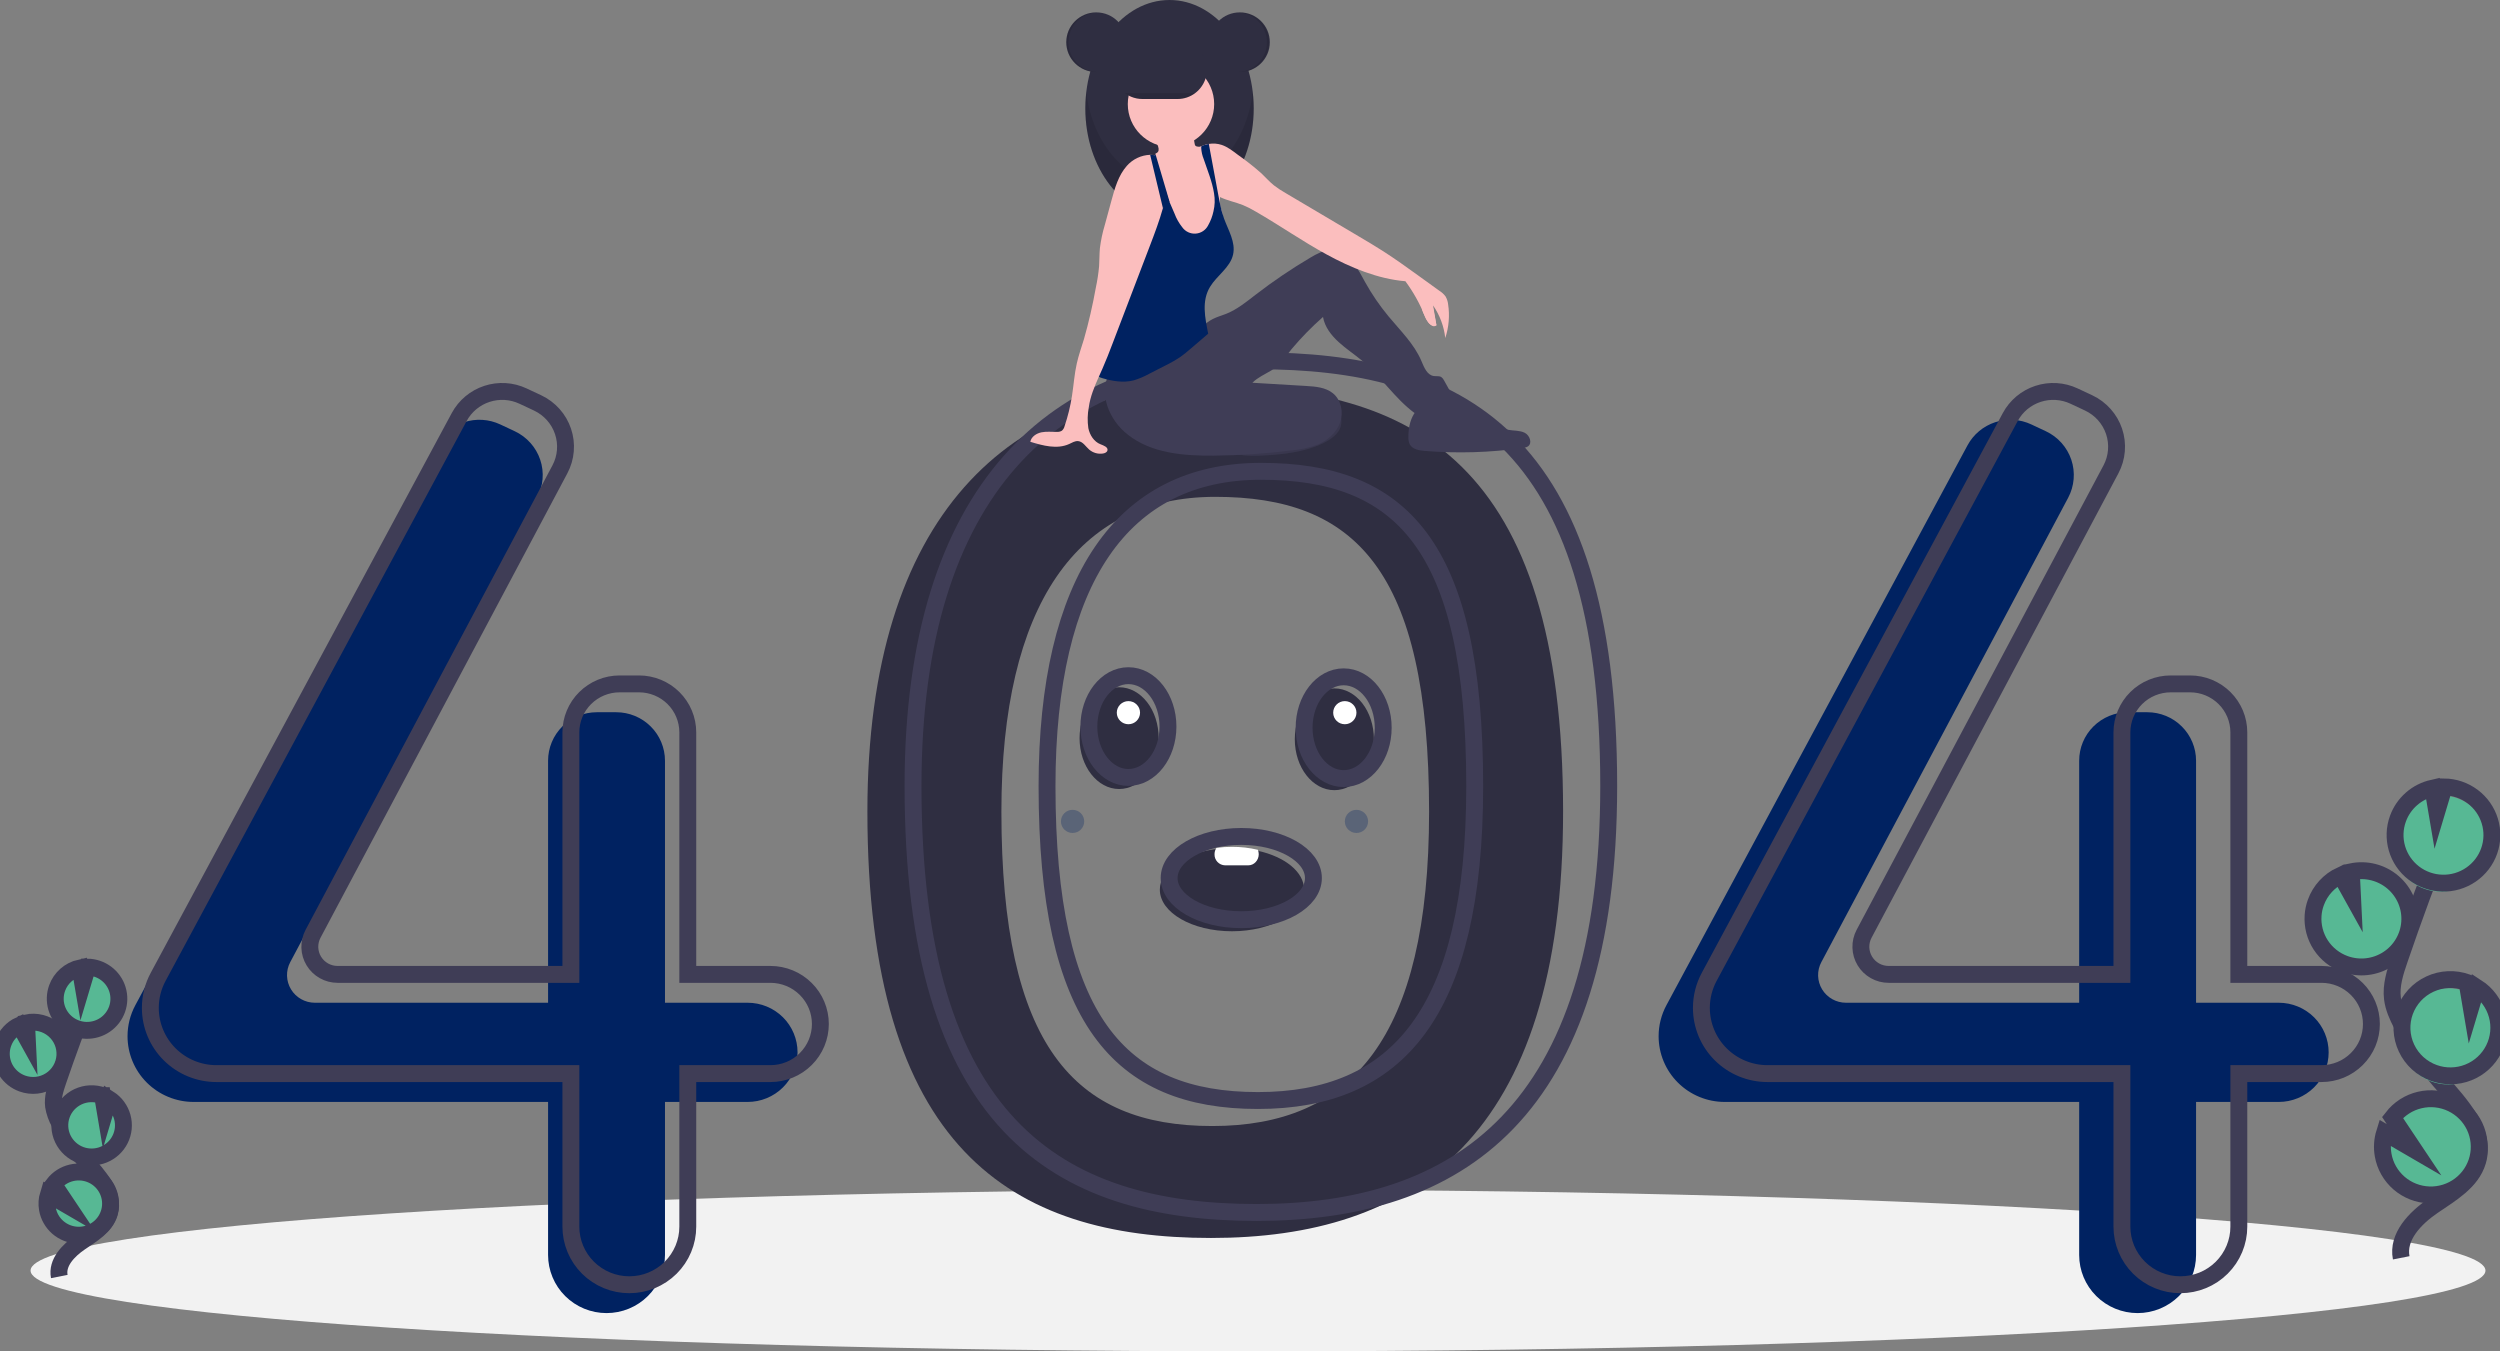 <svg width="148" height="80" viewBox="0 0 148 80" fill="none" xmlns="http://www.w3.org/2000/svg">
<rect x="0" y="0" width="148" height="80" fill="#808080" stroke="none"/>
<g clip-path="url(#clip0)">
<path d="M74.475 80C114.606 80 147.139 77.859 147.139 75.218C147.139 72.577 114.606 70.436 74.475 70.436C34.343 70.436 1.81 72.577 1.81 75.218C1.81 77.859 34.343 80 74.475 80Z" fill="#F2F2F2"/>
<path d="M71.69 22.869C59.851 22.869 51.35 30.419 51.35 48.037C51.35 68.003 59.851 73.288 71.69 73.288C83.529 73.288 92.535 67.5 92.535 48.037C92.535 27.231 83.529 22.869 71.69 22.869ZM71.767 66.661C63.568 66.661 59.283 61.879 59.283 48.05C59.283 35.847 63.743 29.413 71.943 29.413C80.143 29.413 84.602 33.639 84.602 48.05C84.602 61.53 79.967 66.661 71.767 66.661Z" fill="#2F2E41"/>
<path d="M44.261 59.362H39.367V45.034C39.367 44.273 39.062 43.543 38.521 43.005C37.98 42.466 37.245 42.164 36.48 42.164H35.333C34.954 42.164 34.578 42.238 34.228 42.383C33.878 42.527 33.56 42.738 33.292 43.005C33.024 43.271 32.811 43.587 32.666 43.935C32.521 44.284 32.446 44.657 32.446 45.034V59.362H18.639C18.355 59.362 18.076 59.289 17.829 59.15C17.581 59.011 17.374 58.811 17.228 58.569C17.081 58.328 17 58.052 16.992 57.77C16.984 57.488 17.049 57.208 17.182 56.959L31.795 29.465C31.977 29.123 32.088 28.747 32.12 28.36C32.152 27.974 32.105 27.585 31.981 27.217C31.858 26.85 31.661 26.511 31.402 26.221C31.143 25.931 30.828 25.696 30.476 25.53L29.613 25.125C28.943 24.811 28.177 24.764 27.474 24.996C26.771 25.227 26.184 25.718 25.834 26.367L8.012 59.509C7.708 60.074 7.55 60.704 7.55 61.344C7.55 61.855 7.651 62.361 7.848 62.833C8.044 63.305 8.333 63.734 8.696 64.095C9.06 64.456 9.491 64.743 9.966 64.938C10.441 65.134 10.95 65.235 11.464 65.235H32.446V74.295C32.446 74.747 32.536 75.194 32.71 75.611C32.883 76.029 33.138 76.408 33.46 76.727C33.781 77.047 34.162 77.3 34.582 77.473C35.002 77.646 35.452 77.735 35.906 77.735H35.906C36.361 77.735 36.811 77.646 37.23 77.473C37.65 77.3 38.032 77.047 38.353 76.727C38.674 76.408 38.929 76.029 39.103 75.611C39.277 75.194 39.367 74.747 39.367 74.295V65.235H44.261C45.045 65.235 45.796 64.925 46.35 64.375C46.904 63.824 47.215 63.077 47.215 62.298C47.215 61.52 46.904 60.773 46.35 60.222C45.796 59.672 45.045 59.362 44.261 59.362Z" fill="#002261"/>
<path d="M134.902 59.362H130.007V45.034C130.007 44.273 129.703 43.543 129.161 43.005C128.62 42.466 127.886 42.164 127.12 42.164H125.973C125.594 42.164 125.219 42.238 124.869 42.383C124.518 42.527 124.2 42.738 123.932 43.005C123.664 43.271 123.451 43.587 123.306 43.935C123.161 44.284 123.087 44.657 123.087 45.034V59.362H109.28C108.996 59.362 108.716 59.289 108.469 59.15C108.222 59.011 108.015 58.811 107.868 58.569C107.722 58.328 107.64 58.052 107.632 57.77C107.624 57.488 107.69 57.208 107.823 56.959L122.436 29.465C122.618 29.123 122.728 28.747 122.76 28.36C122.792 27.974 122.745 27.585 122.622 27.217C122.498 26.85 122.301 26.511 122.043 26.221C121.784 25.931 121.469 25.696 121.116 25.53L120.253 25.125C119.583 24.811 118.818 24.764 118.114 24.996C117.411 25.227 116.824 25.718 116.475 26.367L98.652 59.509C98.349 60.074 98.19 60.704 98.19 61.344C98.19 62.376 98.602 63.365 99.336 64.095C100.071 64.825 101.066 65.235 102.104 65.235H123.087V74.295C123.087 75.207 123.451 76.082 124.1 76.727C124.749 77.372 125.629 77.735 126.547 77.735C127.464 77.735 128.345 77.372 128.993 76.727C129.642 76.082 130.007 75.207 130.007 74.295V65.235H134.902C135.685 65.235 136.437 64.925 136.991 64.375C137.545 63.824 137.856 63.077 137.856 62.298C137.856 61.52 137.545 60.773 136.991 60.222C136.437 59.672 135.685 59.362 134.902 59.362Z" fill="#002261"/>
<path d="M45.612 57.684H40.717V43.356C40.717 42.979 40.642 42.606 40.497 42.258C40.352 41.91 40.139 41.593 39.871 41.327C39.603 41.06 39.285 40.849 38.935 40.705C38.584 40.561 38.209 40.486 37.83 40.486H36.683C35.917 40.486 35.183 40.789 34.642 41.327C34.1 41.865 33.796 42.595 33.796 43.356V57.684H19.989C19.705 57.684 19.426 57.612 19.179 57.473C18.931 57.334 18.724 57.134 18.578 56.892C18.431 56.65 18.35 56.375 18.342 56.093C18.334 55.81 18.4 55.531 18.532 55.281L33.145 27.788C33.328 27.445 33.438 27.069 33.47 26.683C33.502 26.296 33.455 25.908 33.331 25.54C33.208 25.172 33.011 24.833 32.752 24.543C32.493 24.253 32.178 24.018 31.826 23.852L30.963 23.448C30.293 23.133 29.527 23.087 28.824 23.318C28.121 23.549 27.534 24.04 27.184 24.69L9.362 57.832C9.058 58.396 8.9 59.026 8.9 59.666V59.666C8.9 60.698 9.312 61.688 10.046 62.417C10.78 63.147 11.776 63.557 12.814 63.557H33.796V72.618C33.796 73.069 33.886 73.516 34.06 73.934C34.234 74.351 34.488 74.73 34.81 75.05C35.131 75.369 35.513 75.622 35.932 75.795C36.352 75.968 36.802 76.057 37.257 76.057H37.257C38.174 76.057 39.054 75.695 39.703 75.05C40.352 74.405 40.717 73.53 40.717 72.618V63.557H45.612C45.999 63.557 46.384 63.481 46.742 63.334C47.1 63.186 47.426 62.97 47.7 62.697C47.975 62.424 48.192 62.101 48.341 61.744C48.489 61.388 48.566 61.006 48.566 60.621V60.621C48.566 60.235 48.489 59.853 48.341 59.497C48.192 59.141 47.975 58.817 47.7 58.545C47.426 58.272 47.1 58.056 46.742 57.908C46.384 57.761 45.999 57.684 45.612 57.684V57.684Z" stroke="#3F3D56" stroke-miterlimit="10"/>
<path d="M137.434 57.684H132.539V43.356C132.539 42.595 132.235 41.865 131.693 41.327C131.152 40.789 130.418 40.486 129.652 40.486H128.505C128.126 40.486 127.751 40.561 127.4 40.705C127.05 40.849 126.732 41.06 126.464 41.327C126.196 41.593 125.983 41.91 125.838 42.258C125.693 42.606 125.618 42.979 125.618 43.356V57.684H111.811C111.527 57.684 111.248 57.612 111.001 57.473C110.753 57.334 110.546 57.134 110.4 56.892C110.253 56.65 110.172 56.375 110.164 56.093C110.156 55.81 110.222 55.531 110.354 55.281L124.967 27.788C125.15 27.445 125.26 27.069 125.292 26.683C125.324 26.296 125.277 25.908 125.154 25.54C125.03 25.172 124.833 24.833 124.574 24.543C124.316 24.253 124 24.018 123.648 23.852L122.785 23.448C122.115 23.133 121.349 23.087 120.646 23.318C119.943 23.549 119.356 24.04 119.007 24.69L101.184 57.832C100.88 58.396 100.722 59.026 100.722 59.666C100.722 60.698 101.134 61.688 101.868 62.417C102.602 63.147 103.598 63.557 104.636 63.557H125.618V72.618C125.618 73.53 125.983 74.405 126.632 75.05C127.281 75.695 128.161 76.057 129.078 76.057V76.057C129.996 76.057 130.876 75.695 131.525 75.05C132.174 74.405 132.539 73.53 132.539 72.618V63.557H137.434C137.822 63.557 138.206 63.481 138.564 63.334C138.922 63.186 139.248 62.97 139.522 62.697C139.797 62.424 140.014 62.101 140.163 61.744C140.311 61.388 140.387 61.006 140.387 60.621V60.621C140.387 59.842 140.076 59.095 139.522 58.545C138.968 57.994 138.217 57.684 137.434 57.684V57.684Z" stroke="#3F3D56" stroke-miterlimit="10"/>
<path d="M74.39 21.359C62.551 21.359 54.051 28.909 54.051 46.527C54.051 66.493 62.551 71.778 74.39 71.778C86.229 71.778 95.236 65.99 95.236 46.527C95.236 25.721 86.229 21.359 74.39 21.359ZM74.468 65.151C66.268 65.151 61.984 60.369 61.984 46.54C61.984 34.337 66.444 27.902 74.644 27.902C82.844 27.902 87.303 32.129 87.303 46.54C87.303 60.02 82.668 65.151 74.468 65.151V65.151Z" stroke="#3F3D56" stroke-miterlimit="10"/>
<path d="M64.901 4.266C65.882 4.266 66.678 3.475 66.678 2.499C66.678 1.523 65.882 0.733 64.901 0.733C63.919 0.733 63.123 1.523 63.123 2.499C63.123 3.475 63.919 4.266 64.901 4.266Z" fill="#2F2E41"/>
<path d="M69.236 12.84C71.988 12.84 74.22 9.966 74.22 6.42C74.22 2.874 71.988 0 69.236 0C66.483 0 64.251 2.874 64.251 6.42C64.251 9.966 66.483 12.84 69.236 12.84Z" fill="#2F2E41"/>
<path opacity="0.1" d="M69.235 10.901C66.738 10.901 64.67 8.536 64.307 5.451C64.269 5.772 64.25 6.096 64.251 6.42C64.251 9.966 66.482 12.84 69.235 12.84C71.988 12.84 74.22 9.966 74.22 6.42C74.22 6.096 74.201 5.772 74.163 5.451C73.8 8.536 71.732 10.901 69.235 10.901Z" fill="black"/>
<path d="M79.379 25.221C79.272 25.659 78.81 26.009 78.299 26.253C77.224 26.768 75.899 26.921 74.613 26.973C74.285 26.993 73.956 26.987 73.629 26.955C72.995 26.894 72.4 26.622 71.941 26.184C71.908 26.163 71.881 26.133 71.863 26.099C71.845 26.065 71.835 26.026 71.836 25.987C71.837 25.948 71.847 25.91 71.867 25.877C71.886 25.843 71.914 25.814 71.947 25.794C72.632 25.047 73.774 24.588 74.925 24.258C75.797 24.008 77.319 23.36 78.271 23.448C79.193 23.532 79.514 24.669 79.379 25.221Z" fill="#3F3D56"/>
<path opacity="0.1" d="M79.379 25.221C79.272 25.659 78.81 26.009 78.299 26.253C77.224 26.768 75.899 26.921 74.613 26.973C74.285 26.993 73.956 26.987 73.629 26.955C72.995 26.894 72.4 26.622 71.941 26.184C71.908 26.163 71.881 26.133 71.863 26.099C71.845 26.065 71.835 26.026 71.836 25.987C71.837 25.948 71.847 25.91 71.867 25.877C71.886 25.843 71.914 25.814 71.947 25.794C72.632 25.047 73.774 24.588 74.925 24.258C75.797 24.008 77.319 23.36 78.271 23.448C79.193 23.532 79.514 24.669 79.379 25.221Z" fill="black"/>
<path d="M65.714 21.953C65.386 22.592 65.327 23.335 65.549 24.017C65.775 24.695 66.198 25.29 66.765 25.729C68.156 26.837 70.07 26.989 71.852 26.974C73.413 26.96 74.973 26.854 76.522 26.655C77.041 26.61 77.551 26.492 78.038 26.306C78.619 26.055 79.13 25.597 79.338 25.001C79.545 24.406 79.398 23.677 78.906 23.279C78.474 22.93 77.878 22.882 77.322 22.849L74.142 22.659C74.456 22.343 74.874 22.164 75.257 21.934C75.764 21.63 76.102 21.118 76.471 20.656C77.04 19.98 77.658 19.348 78.322 18.764C78.425 19.354 78.801 19.839 79.243 20.246C79.685 20.654 80.195 20.981 80.654 21.369C81.767 22.308 82.569 23.583 83.739 24.45C84.544 24.24 85.297 23.866 85.95 23.353L85.495 22.534C85.457 22.45 85.398 22.377 85.323 22.321C85.195 22.243 85.029 22.283 84.879 22.261C84.48 22.201 84.305 21.743 84.148 21.373C83.718 20.356 82.894 19.568 82.19 18.716C81.67 18.087 81.209 17.412 80.813 16.7C80.576 16.275 80.36 15.833 80.039 15.467C79.718 15.101 79.268 14.813 78.78 14.812C78.349 14.811 77.951 15.029 77.58 15.248C76.45 15.915 75.363 16.651 74.325 17.453C73.781 17.872 73.241 18.315 72.604 18.572C72.336 18.68 72.053 18.754 71.796 18.886C71.345 19.116 71.002 19.506 70.634 19.853C69.32 21.088 67.522 21.889 65.714 21.953Z" fill="#3F3D56"/>
<path d="M72.364 13.159C72.349 13.537 72.269 13.909 72.125 14.259C72.053 14.434 71.945 14.591 71.808 14.723C71.671 14.854 71.509 14.956 71.331 15.022C71.078 15.089 70.813 15.098 70.556 15.047C70.332 15.024 70.117 14.951 69.925 14.833C69.627 14.63 69.478 14.266 69.424 13.91C69.37 13.555 69.394 13.191 69.359 12.833C69.326 12.544 69.27 12.258 69.194 11.977C69.17 11.883 69.147 11.79 69.123 11.697C69.1 11.604 69.078 11.511 69.057 11.418C69.038 11.33 69.02 11.242 69.005 11.154C68.992 11.08 68.981 11.005 68.973 10.929C68.965 10.706 68.928 10.484 68.861 10.27C68.799 10.132 68.721 10.001 68.629 9.88C68.59 9.824 68.551 9.768 68.516 9.709C68.415 9.558 68.368 9.377 68.382 9.196C68.386 9.168 68.393 9.141 68.403 9.114C68.406 9.104 68.41 9.093 68.414 9.083C68.453 9.073 68.489 9.053 68.519 9.026C68.548 8.998 68.571 8.964 68.584 8.926C68.599 8.845 68.592 8.761 68.564 8.683C68.531 8.574 68.487 8.469 68.431 8.369C68.395 8.304 68.271 8.186 68.27 8.111C68.269 7.96 68.565 7.839 68.685 7.779C69.052 7.597 69.46 7.514 69.87 7.54C70.132 7.558 70.416 7.638 70.561 7.857C70.691 8.054 70.674 8.309 70.729 8.537C70.735 8.571 70.749 8.602 70.77 8.628C70.799 8.654 70.834 8.67 70.872 8.675C70.936 8.688 71.002 8.69 71.067 8.683H71.068C71.085 8.681 71.102 8.679 71.119 8.675C71.22 8.657 71.316 8.616 71.399 8.555C71.453 8.541 71.507 8.529 71.561 8.52C71.564 8.52 71.566 8.52 71.568 8.519C71.785 9.2 71.813 9.93 71.991 10.624C72.079 10.969 72.205 11.31 72.223 11.665C72.224 11.681 72.225 11.697 72.225 11.713C72.228 11.827 72.218 11.942 72.223 12.056C72.225 12.107 72.231 12.158 72.24 12.208C72.26 12.289 72.284 12.369 72.313 12.447L72.314 12.451C72.322 12.476 72.33 12.501 72.337 12.526C72.341 12.545 72.346 12.563 72.349 12.582L72.35 12.583C72.382 12.773 72.387 12.967 72.364 13.159Z" fill="#FBBEBE"/>
<path d="M69.322 8.704C70.734 8.704 71.879 7.566 71.879 6.162C71.879 4.758 70.734 3.619 69.322 3.619C67.91 3.619 66.765 4.758 66.765 6.162C66.765 7.566 67.91 8.704 69.322 8.704Z" fill="#FBBEBE"/>
<path d="M85.559 20.012C85.484 19.319 85.236 18.655 84.837 18.081C84.904 18.473 84.97 18.865 85.037 19.257C84.954 19.281 84.866 19.28 84.784 19.255C84.701 19.23 84.628 19.181 84.573 19.115C84.465 18.982 84.383 18.83 84.33 18.667C84.039 17.95 83.659 17.272 83.199 16.649C81.571 16.514 79.961 15.843 78.53 15.061C77.097 14.28 75.757 13.342 74.344 12.528C74.099 12.38 73.844 12.251 73.58 12.14C73.138 11.964 72.642 11.872 72.223 11.665C72.195 11.651 72.166 11.637 72.139 11.621C72.044 11.57 71.954 11.511 71.871 11.443C71.826 11.406 71.783 11.367 71.743 11.325C71.533 11.084 71.368 10.808 71.252 10.51C71.027 10.016 70.947 9.419 70.723 8.924C70.826 8.828 70.942 8.747 71.067 8.683H71.068C71.086 8.673 71.104 8.664 71.123 8.655C71.212 8.614 71.304 8.58 71.399 8.555C71.453 8.541 71.507 8.529 71.561 8.52C71.564 8.52 71.566 8.519 71.568 8.519C71.821 8.478 72.081 8.498 72.324 8.578C72.681 8.698 72.981 8.937 73.281 9.163C73.767 9.504 74.234 9.872 74.678 10.265C74.925 10.501 75.151 10.759 75.417 10.973C75.637 11.142 75.87 11.296 76.113 11.432C77.551 12.283 78.989 13.135 80.427 13.986C80.914 14.274 81.401 14.562 81.877 14.867C82.6 15.331 83.297 15.833 83.993 16.335C84.404 16.631 84.814 16.927 85.224 17.223C85.359 17.308 85.477 17.416 85.573 17.543C85.658 17.687 85.711 17.847 85.728 18.013C85.831 18.683 85.773 19.369 85.559 20.012Z" fill="#FBBEBE"/>
<path d="M72.998 15.071C72.826 15.84 72.044 16.305 71.635 16.98C71.127 17.819 71.334 18.793 71.525 19.754C71.176 20.052 70.828 20.351 70.479 20.65C70.287 20.814 70.094 20.979 69.887 21.124C69.585 21.325 69.269 21.505 68.942 21.663C68.633 21.821 68.325 21.979 68.016 22.137C67.729 22.297 67.425 22.425 67.11 22.519C66.501 22.674 65.856 22.565 65.254 22.386C65.183 22.367 65.115 22.339 65.051 22.303C65.014 22.281 64.981 22.252 64.955 22.217C64.896 22.111 64.874 21.988 64.894 21.869C64.955 20.862 65.203 19.877 65.449 18.899C65.581 18.312 65.758 17.736 65.979 17.177C66.196 16.697 66.445 16.233 66.725 15.787C67.034 15.226 67.4 14.697 67.817 14.21C68.021 14.023 68.192 13.803 68.324 13.561C68.478 13.212 68.418 12.812 68.45 12.432C68.473 12.146 68.55 11.868 68.674 11.609V11.609C68.741 11.47 68.822 11.338 68.915 11.214C68.957 11.312 68.999 11.409 69.041 11.506C69.069 11.57 69.096 11.633 69.123 11.697C69.159 11.779 69.194 11.86 69.229 11.942C69.33 12.175 69.431 12.409 69.531 12.642C69.64 12.935 69.795 13.21 69.991 13.456C70.08 13.581 70.201 13.682 70.341 13.747C70.481 13.813 70.636 13.841 70.79 13.829C70.945 13.818 71.093 13.766 71.222 13.68C71.35 13.594 71.454 13.477 71.523 13.339C71.669 13.082 71.774 12.804 71.836 12.515C71.922 12.164 71.933 11.799 71.871 11.443C71.766 10.757 71.473 10.056 71.26 9.419C71.173 9.206 71.123 8.981 71.111 8.752C71.111 8.726 71.114 8.7 71.119 8.675C71.12 8.669 71.121 8.662 71.123 8.655C71.211 8.614 71.304 8.58 71.399 8.555C71.453 8.541 71.507 8.529 71.561 8.52C71.749 9.53 71.937 10.54 72.125 11.55C72.129 11.574 72.134 11.597 72.139 11.621C72.165 11.766 72.193 11.911 72.223 12.055C72.251 12.186 72.28 12.317 72.313 12.447L72.314 12.45C72.325 12.494 72.337 12.538 72.349 12.581L72.35 12.583C72.383 12.702 72.42 12.82 72.462 12.936C72.717 13.637 73.162 14.343 72.998 15.071Z" fill="#002261"/>
<path d="M83.377 25.879C83.369 26.027 83.398 26.175 83.461 26.31C83.621 26.6 84.005 26.666 84.338 26.694C86.279 26.852 88.232 26.793 90.16 26.517C90.264 26.51 90.366 26.479 90.456 26.426C90.73 26.235 90.561 25.769 90.262 25.62C89.963 25.471 89.607 25.507 89.279 25.443C88.953 25.361 88.642 25.227 88.359 25.046C87.693 24.666 87.037 24.269 86.39 23.856C86.005 23.611 85.551 23.348 85.117 23.494C83.943 23.889 83.369 24.62 83.377 25.879Z" fill="#3F3D56"/>
<path d="M69.067 11.364V11.364C69.064 11.382 69.061 11.4 69.057 11.418C69.052 11.447 69.046 11.477 69.041 11.506C68.987 11.78 68.921 12.052 68.845 12.322C68.637 13.07 68.359 13.806 68.082 14.53C67.34 16.474 66.598 18.417 65.855 20.36C65.668 20.85 65.481 21.34 65.268 21.819C65.197 21.979 65.124 22.14 65.051 22.303C64.79 22.886 64.54 23.488 64.457 24.109C64.379 24.517 64.37 24.935 64.43 25.347C64.513 25.753 64.762 26.151 65.151 26.301C65.34 26.375 65.612 26.473 65.56 26.669C65.532 26.777 65.409 26.83 65.298 26.848C65.152 26.871 65.003 26.862 64.861 26.821C64.719 26.78 64.588 26.709 64.477 26.613C64.269 26.429 64.109 26.145 63.833 26.114C63.642 26.093 63.466 26.207 63.291 26.287C62.577 26.611 61.745 26.384 60.994 26.154C61.053 25.852 61.358 25.652 61.661 25.592C61.964 25.531 62.278 25.575 62.587 25.566C62.686 25.572 62.784 25.547 62.868 25.494C62.943 25.426 62.996 25.336 63.02 25.237C63.219 24.65 63.367 24.048 63.462 23.436C63.562 22.797 63.603 22.149 63.746 21.517C63.856 21.025 64.027 20.548 64.174 20.064C64.457 19.069 64.689 18.06 64.871 17.041C64.962 16.618 65.028 16.19 65.067 15.759C65.092 15.401 65.08 15.042 65.115 14.685C65.173 14.222 65.27 13.764 65.405 13.317C65.538 12.828 65.671 12.341 65.803 11.853C65.999 11.131 66.21 10.382 66.707 9.82C66.88 9.623 67.092 9.463 67.33 9.35C67.567 9.237 67.826 9.174 68.089 9.165C68.188 9.165 68.286 9.175 68.382 9.196C68.398 9.2 68.415 9.204 68.43 9.208C68.535 9.235 68.636 9.277 68.73 9.331C68.883 9.234 68.962 9.269 69.063 9.418C69.153 9.576 69.195 9.757 69.185 9.938C69.193 10.416 69.154 10.894 69.067 11.364Z" fill="#FBBEBE"/>
<path d="M69.235 11.935L69.229 11.942L69.194 11.976L68.845 12.322L68.674 11.609L68.089 9.165C68.188 9.164 68.286 9.175 68.382 9.196C68.386 9.168 68.393 9.14 68.403 9.114L68.43 9.208L68.629 9.879L69.005 11.154L69.067 11.364V11.364L69.235 11.935Z" fill="#002261"/>
<path d="M71.447 4.136C71.446 4.362 71.401 4.586 71.314 4.795C71.226 5.004 71.098 5.194 70.937 5.354C70.879 5.412 70.816 5.466 70.75 5.515C70.451 5.739 70.086 5.86 69.712 5.861H67.632C67.172 5.86 66.732 5.678 66.407 5.355C66.083 5.031 65.9 4.593 65.9 4.137C65.9 3.68 66.083 3.242 66.407 2.918C66.732 2.595 67.172 2.413 67.632 2.413H69.712C70.171 2.414 70.612 2.596 70.937 2.919C71.262 3.241 71.445 3.679 71.447 4.136Z" fill="#2F2E41"/>
<path d="M73.396 4.266C74.378 4.266 75.174 3.475 75.174 2.499C75.174 1.523 74.378 0.733 73.396 0.733C72.415 0.733 71.619 1.523 71.619 2.499C71.619 3.475 72.415 4.266 73.396 4.266Z" fill="#2F2E41"/>
<path opacity="0.1" d="M73.353 0.733C73.331 0.733 73.31 0.733 73.288 0.734C73.748 0.751 74.183 0.944 74.502 1.273C74.822 1.602 75 2.042 75 2.499C75 2.956 74.822 3.396 74.502 3.725C74.183 4.054 73.748 4.247 73.288 4.264C73.31 4.265 73.331 4.266 73.353 4.266C73.824 4.266 74.276 4.08 74.61 3.748C74.943 3.417 75.13 2.968 75.13 2.499C75.13 2.031 74.943 1.581 74.61 1.25C74.276 0.919 73.824 0.733 73.353 0.733Z" fill="black"/>
<path opacity="0.1" d="M64.901 0.733C64.922 0.733 64.944 0.733 64.966 0.734C64.506 0.751 64.071 0.944 63.751 1.273C63.432 1.602 63.254 2.042 63.254 2.499C63.254 2.956 63.432 3.396 63.751 3.725C64.071 4.054 64.506 4.247 64.966 4.264C64.944 4.265 64.922 4.266 64.901 4.266C64.43 4.265 63.978 4.079 63.645 3.748C63.312 3.416 63.125 2.967 63.125 2.499C63.125 2.031 63.312 1.582 63.645 1.251C63.978 0.919 64.43 0.733 64.901 0.733Z" fill="black"/>
<path opacity="0.1" d="M70.75 5.515C70.451 5.739 70.086 5.86 69.712 5.861H67.632C67.257 5.86 66.893 5.739 66.594 5.515H70.75Z" fill="black"/>
<path d="M84.178 18.316C84.178 18.316 84.626 19.599 85.037 19.257L84.71 17.58L84.178 18.316Z" fill="#FBBEBE"/>
<path d="M138.698 57.45C139.115 57.6 139.562 57.653 140.003 57.603C140.444 57.553 140.868 57.401 141.24 57.161C141.612 56.92 141.923 56.597 142.148 56.217C142.373 55.836 142.507 55.409 142.537 54.969C142.568 54.528 142.496 54.087 142.325 53.679C142.155 53.272 141.892 52.909 141.557 52.619C141.222 52.33 140.823 52.122 140.394 52.012C139.964 51.901 139.514 51.892 139.08 51.984L139.151 53.451L138.453 52.194C137.768 52.514 137.239 53.091 136.981 53.799C136.89 54.047 136.835 54.306 136.817 54.57C136.772 55.188 136.932 55.803 137.272 56.323C137.611 56.843 138.112 57.238 138.698 57.45Z" fill="#57B894"/>
<path d="M142.152 74.463C141.906 73.215 142.974 72.109 144.029 71.39C145.084 70.671 146.316 69.965 146.676 68.745C147.193 66.992 145.653 65.386 144.453 64.002C143.564 62.974 142.8 61.845 142.177 60.639C141.928 60.155 141.698 59.65 141.633 59.11C141.538 58.333 141.789 57.559 142.042 56.818C142.885 54.349 143.787 51.9 144.746 49.472" stroke="#3F3D56" stroke-miterlimit="10"/>
<path d="M138.816 57.072C139.233 57.223 139.68 57.275 140.121 57.225C140.562 57.175 140.986 57.024 141.358 56.783C141.73 56.543 142.041 56.22 142.266 55.839C142.491 55.459 142.625 55.032 142.655 54.591C142.686 54.151 142.614 53.71 142.444 53.302C142.273 52.894 142.01 52.531 141.675 52.242C141.34 51.953 140.942 51.745 140.512 51.634C140.082 51.524 139.632 51.515 139.198 51.607L139.269 53.073L138.571 51.816C137.886 52.136 137.357 52.714 137.1 53.422C137.008 53.669 136.953 53.929 136.935 54.192C136.891 54.81 137.05 55.426 137.39 55.946C137.729 56.465 138.23 56.861 138.816 57.072V57.072Z" stroke="#3F3D56" stroke-miterlimit="10"/>
<path d="M141.802 48.965C141.966 48.516 142.24 48.115 142.601 47.799C142.962 47.483 143.396 47.263 143.865 47.158L144.101 48.553L144.539 47.088C145.147 47.097 145.736 47.297 146.221 47.661C146.707 48.024 147.063 48.532 147.24 49.11C147.416 49.688 147.403 50.307 147.203 50.877C147.002 51.447 146.625 51.94 146.124 52.283C145.624 52.626 145.027 52.802 144.42 52.786C143.812 52.77 143.226 52.562 142.745 52.193C142.264 51.824 141.913 51.312 141.744 50.732C141.574 50.152 141.595 49.533 141.802 48.965H141.802Z" fill="#57B894"/>
<path d="M141.96 48.462C142.123 48.013 142.398 47.612 142.759 47.296C143.119 46.98 143.554 46.76 144.023 46.655L144.259 48.049L144.697 46.585C145.304 46.594 145.893 46.794 146.379 47.158C146.864 47.521 147.221 48.029 147.397 48.607C147.574 49.185 147.561 49.803 147.36 50.374C147.16 50.944 146.782 51.436 146.282 51.779C145.782 52.122 145.185 52.299 144.578 52.282C143.97 52.266 143.383 52.059 142.902 51.689C142.421 51.32 142.071 50.809 141.901 50.228C141.732 49.648 141.752 49.03 141.96 48.462H141.96Z" stroke="#3F3D56" stroke-miterlimit="10"/>
<path d="M143.95 64.03C144.612 64.269 145.339 64.257 145.992 63.997C146.646 63.737 147.181 63.247 147.494 62.621C147.808 61.994 147.878 61.275 147.693 60.6C147.507 59.925 147.078 59.341 146.487 58.961L146.151 60.086L145.913 58.675C145.91 58.674 145.908 58.673 145.905 58.672C145.551 58.544 145.176 58.487 144.799 58.504C144.423 58.52 144.054 58.61 143.713 58.769C143.371 58.927 143.065 59.151 142.811 59.427C142.557 59.704 142.36 60.027 142.231 60.379C142.103 60.731 142.045 61.105 142.062 61.478C142.079 61.852 142.17 62.219 142.33 62.559C142.489 62.898 142.714 63.202 142.993 63.455C143.271 63.707 143.596 63.903 143.95 64.03H143.95Z" fill="#57B894"/>
<path d="M144.086 63.52C144.748 63.759 145.475 63.747 146.129 63.487C146.782 63.227 147.317 62.737 147.63 62.111C147.944 61.484 148.015 60.765 147.829 60.09C147.643 59.415 147.214 58.831 146.624 58.451L146.287 59.576L146.049 58.165C146.047 58.164 146.044 58.163 146.042 58.162C145.688 58.035 145.312 57.977 144.936 57.994C144.559 58.01 144.19 58.1 143.849 58.259C143.508 58.417 143.201 58.641 142.947 58.917C142.693 59.194 142.496 59.517 142.367 59.869C142.239 60.221 142.182 60.594 142.198 60.968C142.215 61.342 142.306 61.709 142.466 62.048C142.625 62.388 142.851 62.692 143.129 62.945C143.407 63.197 143.732 63.393 144.086 63.52H144.086Z" stroke="#3F3D56" stroke-miterlimit="10"/>
<path d="M140.965 68.763C141.079 69.406 141.412 69.992 141.908 70.42C142.405 70.849 143.034 71.094 143.691 71.117C144.348 71.138 144.993 70.935 145.517 70.541C146.041 70.147 146.413 69.585 146.57 68.95C146.727 68.316 146.66 67.647 146.38 67.056C146.1 66.465 145.623 65.987 145.031 65.704C144.439 65.42 143.767 65.347 143.127 65.498C142.487 65.649 141.919 66.013 141.518 66.531L142.795 68.442L141.05 67.428C140.915 67.86 140.886 68.317 140.965 68.763Z" fill="#57B894"/>
<path d="M141.083 68.385C141.197 69.029 141.53 69.614 142.026 70.042C142.523 70.471 143.152 70.717 143.809 70.739C144.466 70.761 145.111 70.558 145.635 70.163C146.159 69.769 146.531 69.207 146.688 68.573C146.845 67.938 146.778 67.269 146.498 66.678C146.217 66.087 145.741 65.609 145.149 65.326C144.557 65.042 143.884 64.97 143.245 65.121C142.605 65.271 142.037 65.636 141.636 66.153L142.913 68.065L141.168 67.05C141.033 67.482 141.004 67.94 141.083 68.385V68.385Z" stroke="#3F3D56" stroke-miterlimit="10"/>
<path d="M1.241 64.392C1.515 64.491 1.808 64.526 2.098 64.493C2.388 64.46 2.666 64.36 2.911 64.202C3.155 64.044 3.36 63.832 3.508 63.582C3.656 63.332 3.743 63.051 3.763 62.762C3.784 62.473 3.736 62.183 3.624 61.915C3.512 61.647 3.34 61.409 3.119 61.219C2.899 61.029 2.637 60.892 2.355 60.819C2.072 60.747 1.777 60.741 1.492 60.801L1.539 61.765L1.08 60.939C0.63 61.149 0.282 61.529 0.113 61.994C0.053 62.157 0.017 62.327 0.005 62.5C-0.024 62.906 0.081 63.311 0.304 63.652C0.527 63.993 0.856 64.253 1.241 64.392Z" fill="#57B894"/>
<path d="M3.51 75.57C3.348 74.75 4.05 74.023 4.743 73.551C5.436 73.079 6.246 72.615 6.482 71.813C6.822 70.661 5.81 69.606 5.022 68.697C4.438 68.022 3.936 67.28 3.527 66.487C3.349 66.176 3.228 65.836 3.169 65.483C3.107 64.972 3.272 64.464 3.438 63.977C3.992 62.355 4.584 60.746 5.215 59.15" stroke="#3F3D56" stroke-miterlimit="10"/>
<path d="M1.318 64.144C1.593 64.243 1.886 64.278 2.176 64.245C2.466 64.212 2.744 64.112 2.989 63.954C3.233 63.796 3.437 63.584 3.585 63.334C3.733 63.084 3.821 62.803 3.841 62.514C3.861 62.225 3.814 61.935 3.702 61.667C3.59 61.399 3.417 61.161 3.197 60.971C2.977 60.781 2.715 60.644 2.433 60.571C2.15 60.499 1.854 60.493 1.569 60.553L1.616 61.517L1.158 60.691C0.707 60.901 0.36 61.281 0.191 61.746C0.131 61.908 0.094 62.079 0.082 62.252C0.053 62.658 0.158 63.062 0.381 63.404C0.604 63.745 0.933 64.005 1.318 64.144V64.144Z" stroke="#3F3D56" stroke-miterlimit="10"/>
<path d="M3.28 58.818C3.388 58.523 3.568 58.259 3.805 58.052C4.042 57.844 4.328 57.699 4.636 57.63L4.791 58.547L5.079 57.584C5.478 57.59 5.865 57.722 6.184 57.961C6.503 58.2 6.737 58.533 6.853 58.913C6.969 59.292 6.96 59.699 6.829 60.074C6.697 60.449 6.449 60.772 6.12 60.997C5.792 61.223 5.399 61.338 5 61.328C4.601 61.317 4.216 61.181 3.9 60.938C3.584 60.696 3.353 60.359 3.242 59.978C3.131 59.597 3.144 59.191 3.28 58.818Z" fill="#57B894"/>
<path d="M3.384 58.487C3.491 58.192 3.672 57.928 3.909 57.721C4.146 57.513 4.431 57.368 4.739 57.299L4.895 58.215L5.182 57.253C5.581 57.259 5.968 57.391 6.287 57.63C6.606 57.869 6.841 58.202 6.956 58.582C7.072 58.962 7.064 59.368 6.932 59.743C6.8 60.117 6.552 60.441 6.224 60.666C5.895 60.892 5.503 61.007 5.104 60.997C4.705 60.986 4.319 60.85 4.003 60.607C3.687 60.365 3.457 60.029 3.345 59.647C3.234 59.266 3.248 58.86 3.384 58.487V58.487Z" stroke="#3F3D56" stroke-miterlimit="10"/>
<path d="M4.692 68.716C5.126 68.872 5.604 68.865 6.033 68.694C6.463 68.523 6.814 68.201 7.02 67.79C7.226 67.378 7.273 66.905 7.151 66.462C7.029 66.018 6.747 65.635 6.359 65.385L6.138 66.124L5.981 65.197C5.979 65.196 5.978 65.196 5.976 65.195C5.744 65.111 5.497 65.074 5.249 65.085C5.002 65.095 4.76 65.154 4.535 65.259C4.311 65.363 4.11 65.51 3.943 65.691C3.776 65.873 3.646 66.085 3.562 66.317C3.477 66.548 3.44 66.793 3.451 67.039C3.462 67.285 3.522 67.526 3.627 67.749C3.732 67.972 3.88 68.172 4.062 68.338C4.245 68.503 4.459 68.632 4.692 68.716Z" fill="#57B894"/>
<path d="M4.781 68.381C5.216 68.537 5.694 68.53 6.123 68.359C6.553 68.188 6.904 67.866 7.11 67.454C7.316 67.043 7.362 66.57 7.24 66.127C7.118 65.683 6.836 65.3 6.448 65.05L6.227 65.789L6.071 64.862C6.069 64.862 6.068 64.861 6.066 64.86C5.833 64.777 5.587 64.739 5.339 64.75C5.092 64.761 4.85 64.82 4.626 64.924C4.173 65.135 3.823 65.515 3.653 65.982C3.483 66.449 3.506 66.964 3.717 67.414C3.929 67.863 4.312 68.211 4.781 68.381V68.381Z" stroke="#3F3D56" stroke-miterlimit="10"/>
<path d="M2.731 71.825C2.805 72.248 3.024 72.632 3.35 72.914C3.676 73.195 4.09 73.357 4.521 73.371C4.953 73.386 5.377 73.252 5.721 72.993C6.065 72.734 6.31 72.365 6.413 71.948C6.516 71.531 6.472 71.092 6.288 70.703C6.104 70.315 5.791 70.001 5.402 69.815C5.013 69.629 4.571 69.581 4.151 69.68C3.73 69.779 3.357 70.019 3.094 70.359L3.933 71.614L2.786 70.948C2.697 71.231 2.678 71.532 2.731 71.825Z" fill="#57B894"/>
<path d="M2.808 71.577C2.883 72 3.102 72.384 3.428 72.666C3.754 72.947 4.167 73.109 4.599 73.123C5.031 73.138 5.454 73.004 5.798 72.745C6.143 72.486 6.387 72.117 6.49 71.7C6.594 71.283 6.549 70.844 6.365 70.455C6.181 70.067 5.868 69.753 5.479 69.567C5.09 69.381 4.648 69.333 4.228 69.432C3.808 69.531 3.435 69.77 3.171 70.111L4.01 71.366L2.863 70.7C2.775 70.984 2.756 71.284 2.808 71.577V71.577Z" stroke="#3F3D56" stroke-miterlimit="10"/>
<path d="M66.251 46.71C67.545 46.71 68.593 45.361 68.593 43.697C68.593 42.033 67.545 40.685 66.251 40.685C64.958 40.685 63.91 42.033 63.91 43.697C63.91 45.361 64.958 46.71 66.251 46.71Z" fill="#2F2E41"/>
<path d="M78.994 46.778C80.287 46.778 81.335 45.429 81.335 43.765C81.335 42.102 80.287 40.753 78.994 40.753C77.7 40.753 76.652 42.102 76.652 43.765C76.652 45.429 77.7 46.778 78.994 46.778Z" fill="#2F2E41"/>
<path d="M77.203 52.666C77.203 54.028 75.291 55.131 72.932 55.131C70.574 55.131 68.662 54.028 68.662 52.666C68.662 51.487 70.096 50.502 72.012 50.261C72.317 50.221 72.625 50.201 72.932 50.202C73.448 50.2 73.962 50.255 74.466 50.366C76.066 50.721 77.203 51.617 77.203 52.666Z" fill="#2F2E41"/>
<path d="M66.802 46.025C68.096 46.025 69.144 44.676 69.144 43.012C69.144 41.349 68.096 40 66.802 40C65.509 40 64.461 41.349 64.461 43.012C64.461 44.676 65.509 46.025 66.802 46.025Z" stroke="#3F3D56" stroke-miterlimit="10"/>
<path d="M79.545 46.093C80.838 46.093 81.886 44.745 81.886 43.081C81.886 41.417 80.838 40.068 79.545 40.068C78.251 40.068 77.203 41.417 77.203 43.081C77.203 44.745 78.251 46.093 79.545 46.093Z" stroke="#3F3D56" stroke-miterlimit="10"/>
<path d="M73.484 54.446C75.842 54.446 77.754 53.343 77.754 51.981C77.754 50.62 75.842 49.517 73.484 49.517C71.125 49.517 69.213 50.62 69.213 51.981C69.213 53.343 71.125 54.446 73.484 54.446Z" stroke="#3F3D56" stroke-miterlimit="10"/>
<path d="M74.517 50.571C74.518 50.743 74.453 50.91 74.335 51.036C74.279 51.096 74.212 51.144 74.136 51.178C74.061 51.211 73.979 51.228 73.897 51.228H72.519C72.35 51.223 72.189 51.15 72.073 51.027C71.957 50.904 71.894 50.74 71.9 50.571C71.899 50.438 71.938 50.307 72.012 50.196C72.317 50.153 72.625 50.132 72.933 50.133C73.449 50.131 73.963 50.19 74.466 50.308C74.5 50.392 74.517 50.481 74.517 50.571Z" fill="white"/>
<path d="M66.802 42.875C67.183 42.875 67.491 42.569 67.491 42.191C67.491 41.813 67.183 41.506 66.802 41.506C66.422 41.506 66.114 41.813 66.114 42.191C66.114 42.569 66.422 42.875 66.802 42.875Z" fill="white"/>
<path d="M79.614 42.875C79.994 42.875 80.302 42.569 80.302 42.191C80.302 41.813 79.994 41.506 79.614 41.506C79.233 41.506 78.925 41.813 78.925 42.191C78.925 42.569 79.233 42.875 79.614 42.875Z" fill="white"/>
<path opacity="0.3" d="M80.302 49.311C80.683 49.311 80.991 49.005 80.991 48.627C80.991 48.248 80.683 47.942 80.302 47.942C79.922 47.942 79.614 48.248 79.614 48.627C79.614 49.005 79.922 49.311 80.302 49.311Z" fill="#002261"/>
<path opacity="0.3" d="M63.496 49.311C63.877 49.311 64.185 49.005 64.185 48.627C64.185 48.248 63.877 47.942 63.496 47.942C63.116 47.942 62.808 48.248 62.808 48.627C62.808 49.005 63.116 49.311 63.496 49.311Z" fill="#002261"/>
</g>
<defs>
<clipPath id="clip0">
<rect width="148" height="80" fill="white"/>
</clipPath>
</defs>
</svg>
